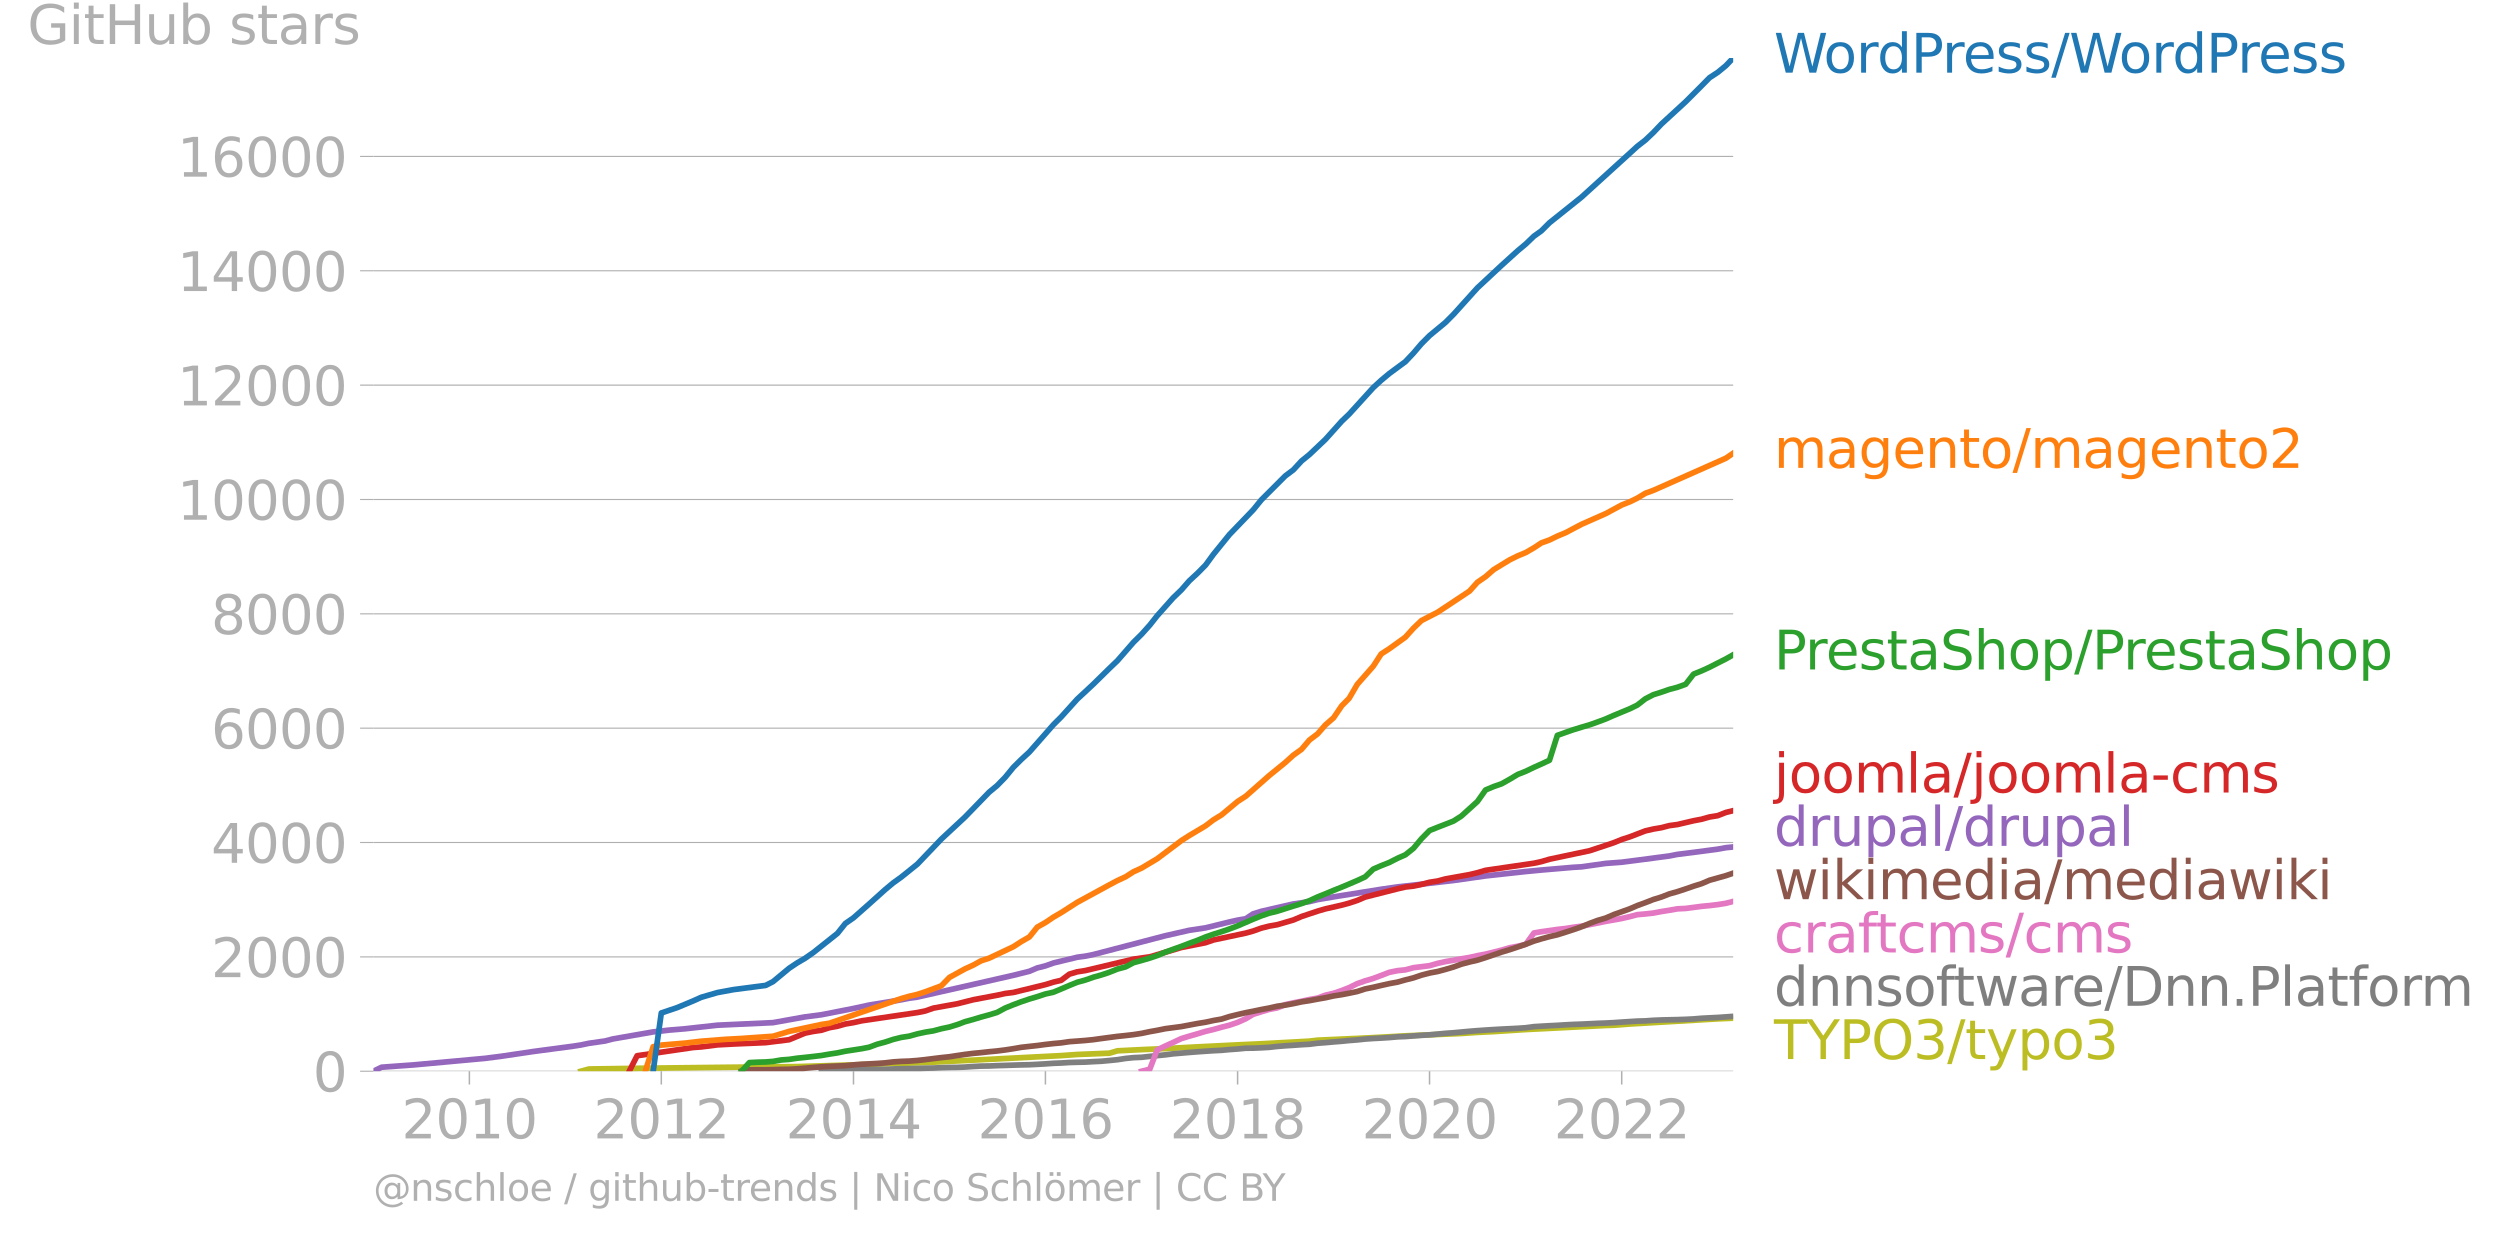 <svg xmlns="http://www.w3.org/2000/svg" xmlns:xlink="http://www.w3.org/1999/xlink" width="875.447" height="433.157" viewBox="0 0 656.585 324.868"><defs><style>*{stroke-linejoin:round;stroke-linecap:butt}</style></defs><g id="figure_1"><path id="patch_1" d="M0 324.868h656.585V0H0v324.868z" style="fill:none"/><g id="axes_1"><path id="patch_2" d="M98.073 281.34h357.12V15.228H98.073V281.34z" style="fill:none"/><g id="matplotlib.axis_1"><g id="xtick_1"><g id="line2d_1"><defs><path id="mb5ac25f72f" d="M0 0v3.5" style="stroke:#b0b0b0;stroke-width:.4"/></defs><use xlink:href="#mb5ac25f72f" x="123.276" y="281.34" style="fill:#b0b0b0;stroke:#b0b0b0;stroke-width:.4"/></g><g id="text_1" style="fill:#b0b0b0" transform="matrix(.14 0 0 -.14 105.46 298.978)"><defs><path id="DejaVuSans-32" d="M1228 531h2203V0H469v531q359 372 979 998 621 627 780 809 303 340 423 576 121 236 121 464 0 372-261 606-261 235-680 235-297 0-627-103-329-103-704-313v638q381 153 712 231 332 78 607 78 725 0 1156-363 431-362 431-968 0-288-108-546-107-257-392-607-78-91-497-524-418-433-1181-1211z" transform="scale(.016)"/><path id="DejaVuSans-30" d="M2034 4250q-487 0-733-480-245-479-245-1442 0-959 245-1439 246-480 733-480 491 0 736 480 246 480 246 1439 0 963-246 1442-245 480-736 480zm0 500q785 0 1199-621 414-620 414-1801 0-1178-414-1799Q2819-91 2034-91q-784 0-1198 620-414 621-414 1799 0 1181 414 1801 414 621 1198 621z" transform="scale(.016)"/><path id="DejaVuSans-31" d="M794 531h1031v3560L703 3866v575l1116 225h631V531h1031V0H794v531z" transform="scale(.016)"/></defs><use xlink:href="#DejaVuSans-32"/><use xlink:href="#DejaVuSans-30" x="63.623"/><use xlink:href="#DejaVuSans-31" x="127.246"/><use xlink:href="#DejaVuSans-30" x="190.869"/></g></g><g id="xtick_2"><use xlink:href="#mb5ac25f72f" id="line2d_2" x="173.681" y="281.34" style="fill:#b0b0b0;stroke:#b0b0b0;stroke-width:.4"/><g id="text_2" style="fill:#b0b0b0" transform="matrix(.14 0 0 -.14 155.866 298.978)"><use xlink:href="#DejaVuSans-32"/><use xlink:href="#DejaVuSans-30" x="63.623"/><use xlink:href="#DejaVuSans-31" x="127.246"/><use xlink:href="#DejaVuSans-32" x="190.869"/></g></g><g id="xtick_3"><use xlink:href="#mb5ac25f72f" id="line2d_3" x="224.156" y="281.34" style="fill:#b0b0b0;stroke:#b0b0b0;stroke-width:.4"/><g id="text_3" style="fill:#b0b0b0" transform="matrix(.14 0 0 -.14 206.341 298.978)"><defs><path id="DejaVuSans-34" d="M2419 4116 825 1625h1594v2491zm-166 550h794V1625h666v-525h-666V0h-628v1100H313v609l1940 2957z" transform="scale(.016)"/></defs><use xlink:href="#DejaVuSans-32"/><use xlink:href="#DejaVuSans-30" x="63.623"/><use xlink:href="#DejaVuSans-31" x="127.246"/><use xlink:href="#DejaVuSans-34" x="190.869"/></g></g><g id="xtick_4"><use xlink:href="#mb5ac25f72f" id="line2d_4" x="274.562" y="281.34" style="fill:#b0b0b0;stroke:#b0b0b0;stroke-width:.4"/><g id="text_4" style="fill:#b0b0b0" transform="matrix(.14 0 0 -.14 256.747 298.978)"><defs><path id="DejaVuSans-36" d="M2113 2584q-425 0-674-291-248-290-248-796 0-503 248-796 249-292 674-292t673 292q248 293 248 796 0 506-248 796-248 291-673 291zm1253 1979v-575q-238 112-480 171-242 60-480 60-625 0-955-422-329-422-376-1275 184 272 462 417 279 145 613 145 703 0 1111-427 408-426 408-1160 0-719-425-1154Q2819-91 2113-91q-810 0-1238 620-428 621-428 1799 0 1106 525 1764t1409 658q238 0 480-47t505-140z" transform="scale(.016)"/></defs><use xlink:href="#DejaVuSans-32"/><use xlink:href="#DejaVuSans-30" x="63.623"/><use xlink:href="#DejaVuSans-31" x="127.246"/><use xlink:href="#DejaVuSans-36" x="190.869"/></g></g><g id="xtick_5"><use xlink:href="#mb5ac25f72f" id="line2d_5" x="325.036" y="281.34" style="fill:#b0b0b0;stroke:#b0b0b0;stroke-width:.4"/><g id="text_5" style="fill:#b0b0b0" transform="matrix(.14 0 0 -.14 307.221 298.978)"><defs><path id="DejaVuSans-38" d="M2034 2216q-450 0-708-241-257-241-257-662 0-422 257-663 258-241 708-241t709 242q260 243 260 662 0 421-258 662-257 241-711 241zm-631 268q-406 100-633 378-226 279-226 679 0 559 398 884 399 325 1092 325 697 0 1094-325t397-884q0-400-227-679-226-278-629-378 456-106 710-416 255-309 255-755 0-679-414-1042Q2806-91 2034-91q-771 0-1186 362-414 363-414 1042 0 446 256 755 257 310 713 416zm-231 997q0-362 226-565 227-203 636-203 407 0 636 203 230 203 230 565 0 363-230 566-229 203-636 203-409 0-636-203-226-203-226-566z" transform="scale(.016)"/></defs><use xlink:href="#DejaVuSans-32"/><use xlink:href="#DejaVuSans-30" x="63.623"/><use xlink:href="#DejaVuSans-31" x="127.246"/><use xlink:href="#DejaVuSans-38" x="190.869"/></g></g><g id="xtick_6"><use xlink:href="#mb5ac25f72f" id="line2d_6" x="375.442" y="281.34" style="fill:#b0b0b0;stroke:#b0b0b0;stroke-width:.4"/><g id="text_6" style="fill:#b0b0b0" transform="matrix(.14 0 0 -.14 357.627 298.978)"><use xlink:href="#DejaVuSans-32"/><use xlink:href="#DejaVuSans-30" x="63.623"/><use xlink:href="#DejaVuSans-32" x="127.246"/><use xlink:href="#DejaVuSans-30" x="190.869"/></g></g><g id="xtick_7"><use xlink:href="#mb5ac25f72f" id="line2d_7" x="425.916" y="281.34" style="fill:#b0b0b0;stroke:#b0b0b0;stroke-width:.4"/><g id="text_7" style="fill:#b0b0b0" transform="matrix(.14 0 0 -.14 408.101 298.978)"><use xlink:href="#DejaVuSans-32"/><use xlink:href="#DejaVuSans-30" x="63.623"/><use xlink:href="#DejaVuSans-32" x="127.246"/><use xlink:href="#DejaVuSans-32" x="190.869"/></g></g></g><g id="matplotlib.axis_2"><g id="ytick_1"><path id="line2d_8" d="M98.073 281.34h357.12" clip-path="url(#p33163dd18a)" style="fill:none;stroke:#b0b0b0;stroke-width:.3;stroke-linecap:square"/><g id="line2d_9"><defs><path id="m04b4c5ffb0" d="M0 0h-3.5" style="stroke:#b0b0b0;stroke-width:.3"/></defs><use xlink:href="#m04b4c5ffb0" x="98.073" y="281.34" style="fill:#b0b0b0;stroke:#b0b0b0;stroke-width:.3"/></g><use xlink:href="#DejaVuSans-30" id="text_8" style="fill:#b0b0b0" transform="matrix(.14 0 0 -.14 82.166 286.66)"/></g><g id="ytick_2"><path id="line2d_10" d="M98.073 251.309h357.12" clip-path="url(#p33163dd18a)" style="fill:none;stroke:#b0b0b0;stroke-width:.3;stroke-linecap:square"/><use xlink:href="#m04b4c5ffb0" id="line2d_11" x="98.073" y="251.309" style="fill:#b0b0b0;stroke:#b0b0b0;stroke-width:.3"/><g id="text_9" style="fill:#b0b0b0" transform="matrix(.14 0 0 -.14 55.443 256.628)"><use xlink:href="#DejaVuSans-32"/><use xlink:href="#DejaVuSans-30" x="63.623"/><use xlink:href="#DejaVuSans-30" x="127.246"/><use xlink:href="#DejaVuSans-30" x="190.869"/></g></g><g id="ytick_3"><path id="line2d_12" d="M98.073 221.277h357.12" clip-path="url(#p33163dd18a)" style="fill:none;stroke:#b0b0b0;stroke-width:.3;stroke-linecap:square"/><use xlink:href="#m04b4c5ffb0" id="line2d_13" x="98.073" y="221.277" style="fill:#b0b0b0;stroke:#b0b0b0;stroke-width:.3"/><g id="text_10" style="fill:#b0b0b0" transform="matrix(.14 0 0 -.14 55.443 226.596)"><use xlink:href="#DejaVuSans-34"/><use xlink:href="#DejaVuSans-30" x="63.623"/><use xlink:href="#DejaVuSans-30" x="127.246"/><use xlink:href="#DejaVuSans-30" x="190.869"/></g></g><g id="ytick_4"><path id="line2d_14" d="M98.073 191.245h357.12" clip-path="url(#p33163dd18a)" style="fill:none;stroke:#b0b0b0;stroke-width:.3;stroke-linecap:square"/><use xlink:href="#m04b4c5ffb0" id="line2d_15" x="98.073" y="191.245" style="fill:#b0b0b0;stroke:#b0b0b0;stroke-width:.3"/><g id="text_11" style="fill:#b0b0b0" transform="matrix(.14 0 0 -.14 55.443 196.564)"><use xlink:href="#DejaVuSans-36"/><use xlink:href="#DejaVuSans-30" x="63.623"/><use xlink:href="#DejaVuSans-30" x="127.246"/><use xlink:href="#DejaVuSans-30" x="190.869"/></g></g><g id="ytick_5"><path id="line2d_16" d="M98.073 161.213h357.12" clip-path="url(#p33163dd18a)" style="fill:none;stroke:#b0b0b0;stroke-width:.3;stroke-linecap:square"/><use xlink:href="#m04b4c5ffb0" id="line2d_17" x="98.073" y="161.213" style="fill:#b0b0b0;stroke:#b0b0b0;stroke-width:.3"/><g id="text_12" style="fill:#b0b0b0" transform="matrix(.14 0 0 -.14 55.443 166.532)"><use xlink:href="#DejaVuSans-38"/><use xlink:href="#DejaVuSans-30" x="63.623"/><use xlink:href="#DejaVuSans-30" x="127.246"/><use xlink:href="#DejaVuSans-30" x="190.869"/></g></g><g id="ytick_6"><path id="line2d_18" d="M98.073 131.181h357.12" clip-path="url(#p33163dd18a)" style="fill:none;stroke:#b0b0b0;stroke-width:.3;stroke-linecap:square"/><use xlink:href="#m04b4c5ffb0" id="line2d_19" x="98.073" y="131.181" style="fill:#b0b0b0;stroke:#b0b0b0;stroke-width:.3"/><g id="text_13" style="fill:#b0b0b0" transform="matrix(.14 0 0 -.14 46.536 136.5)"><use xlink:href="#DejaVuSans-31"/><use xlink:href="#DejaVuSans-30" x="63.623"/><use xlink:href="#DejaVuSans-30" x="127.246"/><use xlink:href="#DejaVuSans-30" x="190.869"/><use xlink:href="#DejaVuSans-30" x="254.492"/></g></g><g id="ytick_7"><path id="line2d_20" d="M98.073 101.15h357.12" clip-path="url(#p33163dd18a)" style="fill:none;stroke:#b0b0b0;stroke-width:.3;stroke-linecap:square"/><use xlink:href="#m04b4c5ffb0" id="line2d_21" x="98.073" y="101.15" style="fill:#b0b0b0;stroke:#b0b0b0;stroke-width:.3"/><g id="text_14" style="fill:#b0b0b0" transform="matrix(.14 0 0 -.14 46.536 106.468)"><use xlink:href="#DejaVuSans-31"/><use xlink:href="#DejaVuSans-32" x="63.623"/><use xlink:href="#DejaVuSans-30" x="127.246"/><use xlink:href="#DejaVuSans-30" x="190.869"/><use xlink:href="#DejaVuSans-30" x="254.492"/></g></g><g id="ytick_8"><path id="line2d_22" d="M98.073 71.118h357.12" clip-path="url(#p33163dd18a)" style="fill:none;stroke:#b0b0b0;stroke-width:.3;stroke-linecap:square"/><use xlink:href="#m04b4c5ffb0" id="line2d_23" x="98.073" y="71.118" style="fill:#b0b0b0;stroke:#b0b0b0;stroke-width:.3"/><g id="text_15" style="fill:#b0b0b0" transform="matrix(.14 0 0 -.14 46.536 76.437)"><use xlink:href="#DejaVuSans-31"/><use xlink:href="#DejaVuSans-34" x="63.623"/><use xlink:href="#DejaVuSans-30" x="127.246"/><use xlink:href="#DejaVuSans-30" x="190.869"/><use xlink:href="#DejaVuSans-30" x="254.492"/></g></g><g id="ytick_9"><path id="line2d_24" d="M98.073 41.086h357.12" clip-path="url(#p33163dd18a)" style="fill:none;stroke:#b0b0b0;stroke-width:.3;stroke-linecap:square"/><use xlink:href="#m04b4c5ffb0" id="line2d_25" x="98.073" y="41.086" style="fill:#b0b0b0;stroke:#b0b0b0;stroke-width:.3"/><g id="text_16" style="fill:#b0b0b0" transform="matrix(.14 0 0 -.14 46.536 46.405)"><use xlink:href="#DejaVuSans-31"/><use xlink:href="#DejaVuSans-36" x="63.623"/><use xlink:href="#DejaVuSans-30" x="127.246"/><use xlink:href="#DejaVuSans-30" x="190.869"/><use xlink:href="#DejaVuSans-30" x="254.492"/></g></g><g id="text_17" style="fill:#b0b0b0" transform="matrix(.14 0 0 -.14 7.2 11.563)"><defs><path id="DejaVuSans-47" d="M3809 666v1253H2778v519h1656V434q-365-259-806-392-440-133-940-133-1094 0-1712 639-617 640-617 1780 0 1144 617 1783 618 639 1712 639 456 0 867-113 411-112 758-331v-672q-350 297-744 447t-828 150q-857 0-1287-478-429-478-429-1425 0-944 429-1422 430-478 1287-478 334 0 596 58 263 58 472 180z" transform="scale(.016)"/><path id="DejaVuSans-69" d="M603 3500h575V0H603v3500zm0 1363h575v-729H603v729z" transform="scale(.016)"/><path id="DejaVuSans-74" d="M1172 4494v-994h1184v-447H1172V1153q0-428 117-550t477-122h590V0h-590q-666 0-919 248-253 249-253 905v1900H172v447h422v994h578z" transform="scale(.016)"/><path id="DejaVuSans-48" d="M628 4666h631V2753h2294v1913h631V0h-631v2222H1259V0H628v4666z" transform="scale(.016)"/><path id="DejaVuSans-75" d="M544 1381v2119h575V1403q0-497 193-746 194-248 582-248 465 0 735 297 271 297 271 810v1984h575V0h-575v538q-209-319-486-474-276-155-642-155-603 0-916 375-312 375-312 1097zm1447 2203z" transform="scale(.016)"/><path id="DejaVuSans-62" d="M3116 1747q0 634-261 995t-717 361q-457 0-718-361t-261-995q0-634 261-995t718-361q456 0 717 361t261 995zM1159 2969q182 312 458 463 277 152 661 152 638 0 1036-506 399-506 399-1331T3314 415Q2916-91 2278-91q-384 0-661 152-276 152-458 464V0H581v4863h578V2969z" transform="scale(.016)"/><path id="DejaVuSans-73" d="M2834 3397v-544q-243 125-506 187-262 63-544 63-428 0-642-131t-214-394q0-200 153-314t616-217l197-44q612-131 870-370t258-667q0-488-386-773Q2250-91 1575-91q-281 0-586 55T347 128v594q319-166 628-249 309-82 613-82 406 0 624 139 219 139 219 392 0 234-158 359-157 125-692 241l-200 47q-534 112-772 345-237 233-237 639 0 494 350 762 350 269 994 269 318 0 599-47 282-46 519-140z" transform="scale(.016)"/><path id="DejaVuSans-61" d="M2194 1759q-697 0-966-159t-269-544q0-306 202-486 202-179 548-179 479 0 768 339t289 901v128h-572zm1147 238V0h-575v531q-197-318-491-470T1556-91q-537 0-855 302-317 302-317 808 0 590 395 890 396 300 1180 300h807v57q0 397-261 614t-733 217q-300 0-585-72-284-72-546-216v532q315 122 612 182 297 61 578 61 760 0 1135-394 375-393 375-1193z" transform="scale(.016)"/><path id="DejaVuSans-72" d="M2631 2963q-97 56-211 82-114 27-251 27-488 0-749-317t-261-911V0H581v3500h578v-544q182 319 472 473 291 155 707 155 59 0 131-8 72-7 159-23l3-590z" transform="scale(.016)"/></defs><use xlink:href="#DejaVuSans-47"/><use xlink:href="#DejaVuSans-69" x="77.49"/><use xlink:href="#DejaVuSans-74" x="105.273"/><use xlink:href="#DejaVuSans-48" x="144.482"/><use xlink:href="#DejaVuSans-75" x="219.678"/><use xlink:href="#DejaVuSans-62" x="283.057"/><use xlink:href="#DejaVuSans-20" x="346.533"/><use xlink:href="#DejaVuSans-73" x="378.32"/><use xlink:href="#DejaVuSans-74" x="430.42"/><use xlink:href="#DejaVuSans-61" x="469.629"/><use xlink:href="#DejaVuSans-72" x="530.908"/><use xlink:href="#DejaVuSans-73" x="572.021"/></g></g><path id="line2d_26" d="m152.553 281.34 2.14-.585 14.777-.21 29.483-.33 10.427-.09 33.626-1.052 35.699-1.832 4.212-.3 8.493-.346 2.071-.615 6.352-.316 6.215-.27 8.424-.45 10.564-.526 6.215-.285 12.636-.69 2.14-.256 10.426-.466 4.212-.21 4.212-.225 4.212-.24 14.708-.616 4.212-.285 4.28-.21 8.425-.541 12.498-.63 8.492-.436 2.072-.06 4.281-.33 23.062-1.352 4.074-.18h0" clip-path="url(#p33163dd18a)" style="fill:none;stroke:#bcbd22;stroke-width:1.5;stroke-linecap:square"/><path id="line2d_27" d="m215.732 281.34 2.072-.12 2.14-.06 2.072-.12 2.14-.06 2.14-.06 1.934-.015 2.14-.06h2.072l2.14-.105 2.072-.06 2.14-.03 2.14-.045 2.072-.06 2.14-.045 2.072-.09 2.14-.06 2.141-.03 1.934-.076 2.14-.15 2.072-.105 2.14-.03 2.072-.09 2.14-.06 2.14-.075 2.072-.06 2.14-.045 2.072-.105 2.14-.12 2.141-.15 2.003-.076 2.14-.135 2.072-.06 2.14-.045 2.072-.12 2.14-.105 2.14-.196 2.072-.21 2.14-.33 2.072-.21 2.14-.09 2.141-.24 1.933-.196 2.14-.21 2.072-.27 2.14-.18 2.072-.18 2.14-.166 2.141-.15 2.072-.135 2.14-.105 2.072-.196 2.14-.15 2.14-.21 1.934-.015 2.14-.09 2.072-.12 2.14-.24 2.072-.166 2.14-.135 2.141-.15 2.072-.12 2.14-.27 2.072-.15 2.14-.196 2.14-.165 1.934-.195 2.14-.165 2.072-.225 2.14-.15 2.072-.106 2.14-.135 2.14-.195 2.072-.075 2.14-.165 2.072-.15 2.14-.136 2.141-.195 2.003-.195 2.14-.15 2.072-.195 2.14-.196 2.072-.165 2.14-.15 2.14-.135 2.072-.12 2.14-.105 2.072-.105 2.14-.15 2.141-.286 1.934-.12 2.14-.12 2.072-.105 2.14-.135 2.072-.106 2.14-.075 2.14-.105 2.072-.105 2.14-.075 2.072-.105 2.14-.15 2.141-.135 1.933-.12 2.14-.06 2.072-.15 2.14-.09 2.072-.046 2.14-.045 2.141-.075 2.072-.105 2.14-.18 2.072-.105 2.14-.105 2.14-.15 1.934-.136" clip-path="url(#p33163dd18a)" style="fill:none;stroke:#7f7f7f;stroke-width:1.5;stroke-linecap:square"/><path id="line2d_28" d="m299.833 281.34 2.141-.54 1.933-5.06 2.14-1.022 2.072-.946 2.14-1.006 2.072-.63 2.14-.616 2.141-.646 2.072-.495 2.14-.6 2.072-.526 2.14-.736 2.14-.961 1.934-1.156 2.14-.676 2.072-.616 2.14-.405 2.072-.856 2.14-.466 2.141-.42 2.072-.45 2.14-.376 2.072-.766 2.14-.495 2.14-.721 1.934-.766 2.14-1.05 2.072-.737 2.14-.63 2.072-.781 2.14-.826 2.14-.436 2.072-.21 2.14-.57 2.072-.256 2.14-.27 2.141-.616 2.003-.45 2.14-.36 2.072-.376 2.14-.36 2.072-.466 2.14-.405 2.14-.526 2.072-.525 2.14-.63 2.072-.391 2.14-.51 2.141-2.974 1.934-.33 2.14-.3L409 244.1l2.14-.24 2.072-.33 2.14-.286 2.14-.405 2.072-.406 2.14-.45 2.072-.36 2.14-.391 2.141-.496 1.933-.51 2.14-.195 2.072-.226 2.14-.405 2.072-.33 2.14-.376 2.141-.105 2.072-.27 2.14-.285 2.072-.196 2.14-.255 2.14-.345 1.934-.496" clip-path="url(#p33163dd18a)" style="fill:none;stroke:#e377c2;stroke-width:1.5;stroke-linecap:square"/><g id="text_18" style="fill:#1f77b4" transform="matrix(.14 0 0 -.14 465.907 19.092)"><defs><path id="DejaVuSans-57" d="M213 4666h637l981-3944 978 3944h710l981-3944 978 3944h641L4947 0h-794l-984 4050L2175 0h-794L213 4666z" transform="scale(.016)"/><path id="DejaVuSans-6f" d="M1959 3097q-462 0-731-361t-269-989q0-628 267-989 268-361 733-361 460 0 728 362 269 363 269 988 0 622-269 986-268 364-728 364zm0 487q750 0 1178-488 429-487 429-1349 0-859-429-1349Q2709-91 1959-91q-753 0-1180 489-426 490-426 1349 0 862 426 1349 427 488 1180 488z" transform="scale(.016)"/><path id="DejaVuSans-64" d="M2906 2969v1894h575V0h-575v525q-181-312-458-464-276-152-664-152-634 0-1033 506-398 507-398 1332t398 1331q399 506 1033 506 388 0 664-152 277-151 458-463zM947 1747q0-634 261-995t717-361q456 0 718 361 263 361 263 995t-263 995q-262 361-718 361t-717-361q-261-361-261-995z" transform="scale(.016)"/><path id="DejaVuSans-50" d="M1259 4147V2394h794q441 0 681 228 241 228 241 650 0 419-241 647-240 228-681 228h-794zm-631 519h1425q785 0 1186-355 402-355 402-1039 0-691-402-1044-401-353-1186-353h-794V0H628v4666z" transform="scale(.016)"/><path id="DejaVuSans-65" d="M3597 1894v-281H953q38-594 358-905t892-311q331 0 642 81t618 244V178Q3153 47 2828-22t-659-69q-838 0-1327 487-489 488-489 1320 0 859 464 1363 464 505 1252 505 706 0 1117-455 411-454 411-1235zm-575 169q-6 471-264 752-258 282-683 282-481 0-770-272t-333-766l2050 4z" transform="scale(.016)"/><path id="DejaVuSans-2f" d="M1625 4666h531L531-594H0l1625 5260z" transform="scale(.016)"/></defs><use xlink:href="#DejaVuSans-57"/><use xlink:href="#DejaVuSans-6f" x="93.002"/><use xlink:href="#DejaVuSans-72" x="154.184"/><use xlink:href="#DejaVuSans-64" x="193.547"/><use xlink:href="#DejaVuSans-50" x="257.023"/><use xlink:href="#DejaVuSans-72" x="315.576"/><use xlink:href="#DejaVuSans-65" x="354.439"/><use xlink:href="#DejaVuSans-73" x="415.963"/><use xlink:href="#DejaVuSans-73" x="468.063"/><use xlink:href="#DejaVuSans-2f" x="520.162"/><use xlink:href="#DejaVuSans-57" x="553.854"/><use xlink:href="#DejaVuSans-6f" x="646.855"/><use xlink:href="#DejaVuSans-72" x="708.037"/><use xlink:href="#DejaVuSans-64" x="747.4"/><use xlink:href="#DejaVuSans-50" x="810.877"/><use xlink:href="#DejaVuSans-72" x="869.43"/><use xlink:href="#DejaVuSans-65" x="908.293"/><use xlink:href="#DejaVuSans-73" x="969.816"/><use xlink:href="#DejaVuSans-73" x="1021.916"/></g><g id="text_19" style="fill:#ff7f0e" transform="matrix(.14 0 0 -.14 465.907 122.882)"><defs><path id="DejaVuSans-6d" d="M3328 2828q216 388 516 572t706 184q547 0 844-383 297-382 297-1088V0h-578v2094q0 503-179 746-178 244-543 244-447 0-707-297-259-296-259-809V0h-578v2094q0 506-178 748t-550 242q-441 0-701-298-259-298-259-808V0H581v3500h578v-544q197 322 472 475t653 153q382 0 649-194 267-193 395-562z" transform="scale(.016)"/><path id="DejaVuSans-67" d="M2906 1791q0 625-258 968-257 344-723 344-462 0-720-344-258-343-258-968 0-622 258-966t720-344q466 0 723 344 258 344 258 966zm575-1357q0-893-397-1329-396-436-1215-436-303 0-572 45t-522 139v559q253-137 500-202 247-66 503-66 566 0 847 295t281 892v285q-178-310-456-463T1784 0Q1141 0 747 490 353 981 353 1791q0 812 394 1302 394 491 1037 491 388 0 666-153t456-462v531h575V434z" transform="scale(.016)"/><path id="DejaVuSans-6e" d="M3513 2113V0h-575v2094q0 497-194 743-194 247-581 247-466 0-735-297-269-296-269-809V0H581v3500h578v-544q207 316 486 472 280 156 646 156 603 0 912-373 310-373 310-1098z" transform="scale(.016)"/></defs><use xlink:href="#DejaVuSans-6d"/><use xlink:href="#DejaVuSans-61" x="97.412"/><use xlink:href="#DejaVuSans-67" x="158.691"/><use xlink:href="#DejaVuSans-65" x="222.168"/><use xlink:href="#DejaVuSans-6e" x="283.691"/><use xlink:href="#DejaVuSans-74" x="347.07"/><use xlink:href="#DejaVuSans-6f" x="386.279"/><use xlink:href="#DejaVuSans-2f" x="447.461"/><use xlink:href="#DejaVuSans-6d" x="481.152"/><use xlink:href="#DejaVuSans-61" x="578.564"/><use xlink:href="#DejaVuSans-67" x="639.844"/><use xlink:href="#DejaVuSans-65" x="703.32"/><use xlink:href="#DejaVuSans-6e" x="764.844"/><use xlink:href="#DejaVuSans-74" x="828.223"/><use xlink:href="#DejaVuSans-6f" x="867.432"/><use xlink:href="#DejaVuSans-32" x="928.613"/></g><g id="text_20" style="fill:#2ca02c" transform="matrix(.14 0 0 -.14 465.907 175.828)"><defs><path id="DejaVuSans-53" d="M3425 4513v-616q-359 172-678 256-319 85-616 85-515 0-795-200t-280-569q0-310 186-468 186-157 705-254l381-78q706-135 1042-474t336-907q0-679-455-1029Q2797-91 1919-91q-331 0-705 75-373 75-773 222v650q384-215 753-325 369-109 725-109 540 0 834 212 294 213 294 607 0 343-211 537t-692 291l-385 75q-706 140-1022 440-315 300-315 835 0 619 436 975t1201 356q329 0 669-60 341-59 697-177z" transform="scale(.016)"/><path id="DejaVuSans-68" d="M3513 2113V0h-575v2094q0 497-194 743-194 247-581 247-466 0-735-297-269-296-269-809V0H581v4863h578V2956q207 316 486 472 280 156 646 156 603 0 912-373 310-373 310-1098z" transform="scale(.016)"/><path id="DejaVuSans-70" d="M1159 525v-1856H581v4831h578v-531q182 312 458 463 277 152 661 152 638 0 1036-506 399-506 399-1331T3314 415Q2916-91 2278-91q-384 0-661 152-276 152-458 464zm1957 1222q0 634-261 995t-717 361q-457 0-718-361t-261-995q0-634 261-995t718-361q456 0 717 361t261 995z" transform="scale(.016)"/></defs><use xlink:href="#DejaVuSans-50"/><use xlink:href="#DejaVuSans-72" x="58.553"/><use xlink:href="#DejaVuSans-65" x="97.416"/><use xlink:href="#DejaVuSans-73" x="158.939"/><use xlink:href="#DejaVuSans-74" x="211.039"/><use xlink:href="#DejaVuSans-61" x="250.248"/><use xlink:href="#DejaVuSans-53" x="311.527"/><use xlink:href="#DejaVuSans-68" x="375.004"/><use xlink:href="#DejaVuSans-6f" x="438.383"/><use xlink:href="#DejaVuSans-70" x="499.564"/><use xlink:href="#DejaVuSans-2f" x="563.041"/><use xlink:href="#DejaVuSans-50" x="596.732"/><use xlink:href="#DejaVuSans-72" x="655.285"/><use xlink:href="#DejaVuSans-65" x="694.148"/><use xlink:href="#DejaVuSans-73" x="755.672"/><use xlink:href="#DejaVuSans-74" x="807.771"/><use xlink:href="#DejaVuSans-61" x="846.98"/><use xlink:href="#DejaVuSans-53" x="908.26"/><use xlink:href="#DejaVuSans-68" x="971.736"/><use xlink:href="#DejaVuSans-6f" x="1035.115"/><use xlink:href="#DejaVuSans-70" x="1096.297"/></g><g id="text_21" style="fill:#d62728" transform="matrix(.14 0 0 -.14 465.907 208.152)"><defs><path id="DejaVuSans-6a" d="M603 3500h575V-63q0-668-255-968-254-300-820-300h-219v487H38q328 0 446 152Q603-541 603-63v3563zm0 1363h575v-729H603v729z" transform="scale(.016)"/><path id="DejaVuSans-6c" d="M603 4863h575V0H603v4863z" transform="scale(.016)"/><path id="DejaVuSans-2d" d="M313 2009h1684v-512H313v512z" transform="scale(.016)"/><path id="DejaVuSans-63" d="M3122 3366v-538q-244 135-489 202t-495 67q-560 0-870-355-309-354-309-995t309-996q310-354 870-354 250 0 495 67t489 202V134Q2881 22 2623-34q-257-57-548-57-791 0-1257 497-465 497-465 1341 0 856 470 1346 471 491 1290 491 265 0 518-55 253-54 491-163z" transform="scale(.016)"/></defs><use xlink:href="#DejaVuSans-6a"/><use xlink:href="#DejaVuSans-6f" x="27.783"/><use xlink:href="#DejaVuSans-6f" x="88.965"/><use xlink:href="#DejaVuSans-6d" x="150.146"/><use xlink:href="#DejaVuSans-6c" x="247.559"/><use xlink:href="#DejaVuSans-61" x="275.342"/><use xlink:href="#DejaVuSans-2f" x="336.621"/><use xlink:href="#DejaVuSans-6a" x="370.313"/><use xlink:href="#DejaVuSans-6f" x="398.096"/><use xlink:href="#DejaVuSans-6f" x="459.277"/><use xlink:href="#DejaVuSans-6d" x="520.459"/><use xlink:href="#DejaVuSans-6c" x="617.871"/><use xlink:href="#DejaVuSans-61" x="645.654"/><use xlink:href="#DejaVuSans-2d" x="706.934"/><use xlink:href="#DejaVuSans-63" x="743.018"/><use xlink:href="#DejaVuSans-6d" x="797.998"/><use xlink:href="#DejaVuSans-73" x="895.41"/></g><g id="text_22" style="fill:#9467bd" transform="matrix(.14 0 0 -.14 465.907 222.152)"><use xlink:href="#DejaVuSans-64"/><use xlink:href="#DejaVuSans-72" x="63.477"/><use xlink:href="#DejaVuSans-75" x="104.59"/><use xlink:href="#DejaVuSans-70" x="167.969"/><use xlink:href="#DejaVuSans-61" x="231.445"/><use xlink:href="#DejaVuSans-6c" x="292.725"/><use xlink:href="#DejaVuSans-2f" x="320.508"/><use xlink:href="#DejaVuSans-64" x="354.199"/><use xlink:href="#DejaVuSans-72" x="417.676"/><use xlink:href="#DejaVuSans-75" x="458.789"/><use xlink:href="#DejaVuSans-70" x="522.168"/><use xlink:href="#DejaVuSans-61" x="585.645"/><use xlink:href="#DejaVuSans-6c" x="646.924"/></g><g id="text_23" style="fill:#8c564b" transform="matrix(.14 0 0 -.14 465.907 236.152)"><defs><path id="DejaVuSans-77" d="M269 3500h575l719-2731 715 2731h678l719-2731 716 2731h575L4050 0h-678l-753 2869L1863 0h-679L269 3500z" transform="scale(.016)"/><path id="DejaVuSans-6b" d="M581 4863h578V1991l1716 1509h734L1753 1863 3688 0h-750L1159 1709V0H581v4863z" transform="scale(.016)"/></defs><use xlink:href="#DejaVuSans-77"/><use xlink:href="#DejaVuSans-69" x="81.787"/><use xlink:href="#DejaVuSans-6b" x="109.57"/><use xlink:href="#DejaVuSans-69" x="167.48"/><use xlink:href="#DejaVuSans-6d" x="195.264"/><use xlink:href="#DejaVuSans-65" x="292.676"/><use xlink:href="#DejaVuSans-64" x="354.199"/><use xlink:href="#DejaVuSans-69" x="417.676"/><use xlink:href="#DejaVuSans-61" x="445.459"/><use xlink:href="#DejaVuSans-2f" x="506.738"/><use xlink:href="#DejaVuSans-6d" x="540.43"/><use xlink:href="#DejaVuSans-65" x="637.842"/><use xlink:href="#DejaVuSans-64" x="699.365"/><use xlink:href="#DejaVuSans-69" x="762.842"/><use xlink:href="#DejaVuSans-61" x="790.625"/><use xlink:href="#DejaVuSans-77" x="851.904"/><use xlink:href="#DejaVuSans-69" x="933.691"/><use xlink:href="#DejaVuSans-6b" x="961.475"/><use xlink:href="#DejaVuSans-69" x="1019.385"/></g><g id="text_24" style="fill:#e377c2" transform="matrix(.14 0 0 -.14 465.907 250.152)"><defs><path id="DejaVuSans-66" d="M2375 4863v-479h-550q-309 0-430-125-120-125-120-450v-309h947v-447h-947V0H697v3053H147v447h550v244q0 584 272 851 272 268 862 268h544z" transform="scale(.016)"/></defs><use xlink:href="#DejaVuSans-63"/><use xlink:href="#DejaVuSans-72" x="54.98"/><use xlink:href="#DejaVuSans-61" x="96.094"/><use xlink:href="#DejaVuSans-66" x="157.373"/><use xlink:href="#DejaVuSans-74" x="190.828"/><use xlink:href="#DejaVuSans-63" x="230.037"/><use xlink:href="#DejaVuSans-6d" x="285.018"/><use xlink:href="#DejaVuSans-73" x="382.43"/><use xlink:href="#DejaVuSans-2f" x="434.529"/><use xlink:href="#DejaVuSans-63" x="468.221"/><use xlink:href="#DejaVuSans-6d" x="523.201"/><use xlink:href="#DejaVuSans-73" x="620.613"/></g><g id="text_25" style="fill:#7f7f7f" transform="matrix(.14 0 0 -.14 465.907 264.152)"><defs><path id="DejaVuSans-44" d="M1259 4147V519h763q966 0 1414 437 448 438 448 1382 0 937-448 1373t-1414 436h-763zm-631 519h1297q1356 0 1990-564 635-564 635-1764 0-1207-638-1773Q3275 0 1925 0H628v4666z" transform="scale(.016)"/><path id="DejaVuSans-2e" d="M684 794h660V0H684v794z" transform="scale(.016)"/></defs><use xlink:href="#DejaVuSans-64"/><use xlink:href="#DejaVuSans-6e" x="63.477"/><use xlink:href="#DejaVuSans-6e" x="126.855"/><use xlink:href="#DejaVuSans-73" x="190.234"/><use xlink:href="#DejaVuSans-6f" x="242.334"/><use xlink:href="#DejaVuSans-66" x="303.516"/><use xlink:href="#DejaVuSans-74" x="336.971"/><use xlink:href="#DejaVuSans-77" x="376.18"/><use xlink:href="#DejaVuSans-61" x="457.967"/><use xlink:href="#DejaVuSans-72" x="519.246"/><use xlink:href="#DejaVuSans-65" x="558.109"/><use xlink:href="#DejaVuSans-2f" x="619.633"/><use xlink:href="#DejaVuSans-44" x="653.324"/><use xlink:href="#DejaVuSans-6e" x="730.326"/><use xlink:href="#DejaVuSans-6e" x="793.705"/><use xlink:href="#DejaVuSans-2e" x="857.084"/><use xlink:href="#DejaVuSans-50" x="888.871"/><use xlink:href="#DejaVuSans-6c" x="949.174"/><use xlink:href="#DejaVuSans-61" x="976.957"/><use xlink:href="#DejaVuSans-74" x="1038.236"/><use xlink:href="#DejaVuSans-66" x="1077.445"/><use xlink:href="#DejaVuSans-6f" x="1112.65"/><use xlink:href="#DejaVuSans-72" x="1173.832"/><use xlink:href="#DejaVuSans-6d" x="1213.195"/></g><g id="text_26" style="fill:#bcbd22" transform="matrix(.14 0 0 -.14 465.907 278.152)"><defs><path id="DejaVuSans-54" d="M-19 4666h3947v-532H2272V0h-634v4134H-19v532z" transform="scale(.016)"/><path id="DejaVuSans-59" d="M-13 4666h679l1293-1919 1285 1919h678L2272 2222V0h-634v2222L-13 4666z" transform="scale(.016)"/><path id="DejaVuSans-4f" d="M2522 4238q-688 0-1093-513-404-512-404-1397 0-881 404-1394 405-512 1093-512 687 0 1089 512 402 513 402 1394 0 885-402 1397-402 513-1089 513zm0 512q981 0 1568-658 588-658 588-1764 0-1103-588-1761Q3503-91 2522-91q-984 0-1574 656-589 657-589 1763t589 1764q590 658 1574 658z" transform="scale(.016)"/><path id="DejaVuSans-33" d="M2597 2516q453-97 707-404 255-306 255-756 0-690-475-1069Q2609-91 1734-91q-293 0-604 58T488 141v609q262-153 574-231 313-78 654-78 593 0 904 234t311 681q0 413-289 645-289 233-804 233h-544v519h569q465 0 712 186t247 536q0 359-255 551-254 193-729 193-260 0-557-57-297-56-653-174v562q360 100 674 150t592 50q719 0 1137-327 419-326 419-882 0-388-222-655t-631-370z" transform="scale(.016)"/><path id="DejaVuSans-79" d="M2059-325q-243-625-475-815-231-191-618-191H506v481h338q237 0 368 113 132 112 291 531l103 262L191 3500h609L1894 763l1094 2737h609L2059-325z" transform="scale(.016)"/></defs><use xlink:href="#DejaVuSans-54"/><use xlink:href="#DejaVuSans-59" x="61.084"/><use xlink:href="#DejaVuSans-50" x="122.168"/><use xlink:href="#DejaVuSans-4f" x="182.471"/><use xlink:href="#DejaVuSans-33" x="261.182"/><use xlink:href="#DejaVuSans-2f" x="324.805"/><use xlink:href="#DejaVuSans-74" x="358.496"/><use xlink:href="#DejaVuSans-79" x="397.705"/><use xlink:href="#DejaVuSans-70" x="456.885"/><use xlink:href="#DejaVuSans-6f" x="520.361"/><use xlink:href="#DejaVuSans-33" x="581.543"/></g><g id="text_27" style="fill:#b0b0b0" transform="matrix(.097 0 0 -.097 98.073 315.377)"><defs><path id="DejaVuSans-40" d="M2381 1678q0-447 222-702 222-254 610-254 384 0 604 256 221 256 221 700 0 438-225 695-225 258-607 258-378 0-602-256-223-256-223-697zm1703-934q-187-241-429-355t-564-114q-538 0-874 389t-336 1014q0 625 337 1015 338 391 873 391 322 0 565-117 244-117 428-354v409h447V722q457 69 714 417 258 349 258 902 0 334-99 628-98 294-298 544-325 409-792 626t-1017 217q-384 0-738-102-353-101-653-301-490-319-767-836-276-517-276-1120 0-497 179-932 180-434 521-765 328-325 759-495 431-171 922-171 403 0 792 136t714 389l281-347q-390-303-851-464t-936-161q-578 0-1091 205-512 205-912 595Q841 78 631 592q-209 514-209 1105 0 569 212 1084 213 516 607 907 403 396 931 607t1119 211q662 0 1229-272 568-271 952-771 234-307 357-666 124-359 124-744 0-822-497-1297T4084 263v481z" transform="scale(.016)"/><path id="DejaVuSans-7c" d="M1344 4891v-6400H813v6400h531z" transform="scale(.016)"/><path id="DejaVuSans-4e" d="M628 4666h850L3547 763v3903h612V0h-850L1241 3903V0H628v4666z" transform="scale(.016)"/><path id="DejaVuSans-f6" d="M1959 3097q-462 0-731-361t-269-989q0-628 267-989 268-361 733-361 460 0 728 362 269 363 269 988 0 622-269 986-268 364-728 364zm0 487q750 0 1178-488 429-487 429-1349 0-859-429-1349Q2709-91 1959-91q-753 0-1180 489-426 490-426 1349 0 862 426 1349 427 488 1180 488zm295 1266h634v-631h-634v631zm-1222 0h634v-631h-634v631z" transform="scale(.016)"/><path id="DejaVuSans-43" d="M4122 4306v-665q-319 297-680 443-361 147-767 147-800 0-1225-489t-425-1414q0-922 425-1411t1225-489q406 0 767 147t680 444V359q-331-225-702-338-370-112-782-112-1060 0-1670 648-609 649-609 1771 0 1125 609 1773 610 649 1670 649 418 0 788-111 371-111 696-333z" transform="scale(.016)"/><path id="DejaVuSans-42" d="M1259 2228V519h1013q509 0 754 211 246 211 246 645 0 438-246 645-245 208-754 208H1259zm0 1919V2741h935q462 0 688 173 227 174 227 530 0 353-227 528-226 175-688 175h-935zm-631 519h1613q722 0 1112-300 391-300 391-853 0-429-200-682t-588-315q466-100 724-418 258-317 258-792 0-625-425-966Q3088 0 2303 0H628v4666z" transform="scale(.016)"/></defs><use xlink:href="#DejaVuSans-40"/><use xlink:href="#DejaVuSans-6e" x="100"/><use xlink:href="#DejaVuSans-73" x="163.379"/><use xlink:href="#DejaVuSans-63" x="215.479"/><use xlink:href="#DejaVuSans-68" x="270.459"/><use xlink:href="#DejaVuSans-6c" x="333.838"/><use xlink:href="#DejaVuSans-6f" x="361.621"/><use xlink:href="#DejaVuSans-65" x="422.803"/><use xlink:href="#DejaVuSans-20" x="484.326"/><use xlink:href="#DejaVuSans-2f" x="516.113"/><use xlink:href="#DejaVuSans-20" x="549.805"/><use xlink:href="#DejaVuSans-67" x="581.592"/><use xlink:href="#DejaVuSans-69" x="645.068"/><use xlink:href="#DejaVuSans-74" x="672.852"/><use xlink:href="#DejaVuSans-68" x="712.061"/><use xlink:href="#DejaVuSans-75" x="775.439"/><use xlink:href="#DejaVuSans-62" x="838.818"/><use xlink:href="#DejaVuSans-2d" x="902.295"/><use xlink:href="#DejaVuSans-74" x="938.379"/><use xlink:href="#DejaVuSans-72" x="977.588"/><use xlink:href="#DejaVuSans-65" x="1016.451"/><use xlink:href="#DejaVuSans-6e" x="1077.975"/><use xlink:href="#DejaVuSans-64" x="1141.354"/><use xlink:href="#DejaVuSans-73" x="1204.83"/><use xlink:href="#DejaVuSans-20" x="1256.93"/><use xlink:href="#DejaVuSans-7c" x="1288.717"/><use xlink:href="#DejaVuSans-20" x="1322.408"/><use xlink:href="#DejaVuSans-4e" x="1354.195"/><use xlink:href="#DejaVuSans-69" x="1429"/><use xlink:href="#DejaVuSans-63" x="1456.783"/><use xlink:href="#DejaVuSans-6f" x="1511.764"/><use xlink:href="#DejaVuSans-20" x="1572.945"/><use xlink:href="#DejaVuSans-53" x="1604.732"/><use xlink:href="#DejaVuSans-63" x="1668.209"/><use xlink:href="#DejaVuSans-68" x="1723.189"/><use xlink:href="#DejaVuSans-6c" x="1786.568"/><use xlink:href="#DejaVuSans-f6" x="1814.352"/><use xlink:href="#DejaVuSans-6d" x="1875.533"/><use xlink:href="#DejaVuSans-65" x="1972.945"/><use xlink:href="#DejaVuSans-72" x="2034.469"/><use xlink:href="#DejaVuSans-20" x="2075.582"/><use xlink:href="#DejaVuSans-7c" x="2107.369"/><use xlink:href="#DejaVuSans-20" x="2141.061"/><use xlink:href="#DejaVuSans-43" x="2172.848"/><use xlink:href="#DejaVuSans-43" x="2242.672"/><use xlink:href="#DejaVuSans-20" x="2312.496"/><use xlink:href="#DejaVuSans-42" x="2344.283"/><use xlink:href="#DejaVuSans-59" x="2407.387"/></g><path id="line2d_29" d="m194.741 281.34 2.072-.36 2.14-.015h2.14l1.934-.045 2.14-.06 2.072-.03 2.14-.12 2.072-.165 2.14-.196 2.141-.165 2.072-.12 2.14-.09 2.072-.09 2.14-.21 2.14-.165 1.934-.09 2.14-.12 2.072-.15 2.14-.256 2.072-.135 2.14-.075 2.14-.166 2.072-.225 2.14-.27 2.072-.255 2.14-.226 2.141-.33 1.934-.285 2.14-.27 2.072-.196 2.14-.24 2.072-.195 2.14-.27 2.14-.33 2.072-.361 2.14-.24 2.072-.226 2.14-.285 2.141-.24 2.003-.18 2.14-.316 2.072-.15 2.14-.165 2.072-.21 2.14-.3 2.14-.286 2.072-.27 2.14-.225 2.072-.24 2.14-.331 2.141-.45 1.933-.346 2.14-.435 2.072-.27 2.14-.286 2.072-.39 2.14-.406 2.141-.345 2.072-.45 2.14-.376 2.072-.66 2.14-.526 2.14-.496 1.934-.375 2.14-.45 2.072-.391 2.14-.48 2.072-.286 2.14-.39 2.141-.466 2.072-.315 2.14-.406 2.072-.36 2.14-.48 2.14-.33 1.934-.376 2.14-.45 2.072-.676 2.14-.436 2.072-.48 2.14-.48 2.14-.391 2.072-.586 2.14-.54 2.072-.706 2.14-.556 2.141-.405 2.003-.54 2.14-.632 2.072-.75 2.14-.57 2.072-.481 2.14-.676 2.14-.736 2.072-.706 2.14-.645 2.072-.691 2.14-.736 2.141-.826 1.934-.585 2.14-.586 2.072-.48 2.14-.676 2.072-.676 2.14-.75 2.14-.902 2.072-.765 2.14-.631 2.072-.901 2.14-.766 2.141-.766 1.933-.84 2.14-.781 2.072-.811 2.14-.661 2.072-.81 2.14-.601 2.141-.706 2.072-.721 2.14-.676 2.072-.886 2.14-.6 2.14-.6 1.934-.662" clip-path="url(#p33163dd18a)" style="fill:none;stroke:#8c564b;stroke-width:1.5;stroke-linecap:square"/><path id="line2d_30" d="m98.073 281.34 2.14-1.05 4.075-.3 4.211-.301 18.85-1.727 4.213-.54 8.493-1.262 10.564-1.411 1.934-.3 2.14-.451 4.212-.6 2.072-.542 10.564-1.846 4.281-.481 4.143-.345 8.424-.931 4.212-.196 10.426-.48 8.424-1.517 4.281-.555 8.424-1.652 4.074-.886 8.424-1.381 2.14-.42 2.14-.301 20.923-4.745 4.28-.976 4.213-1.051 2.071-.886 2.14-.54 2.141-.767 6.215-1.501 2.14-.286 2.072-.42 18.919-4.94 6.283-1.427 4.281-.645 6.284-1.547 2.14-.48 2.14-.361 1.934-1.291 2.14-.661 6.284-1.442 2.14-.495 4.213-.616 2.14-.525 4.212-.721 12.498-1.997 4.28-.616 14.708-1.682 8.424-1.2 10.565-1.157 4.074-.39 8.424-.721 2.14-.12 6.352-.901 4.212-.316 4.074-.525 8.424-1.111 2.14-.42 4.213-.526 6.352-.841 2.14-.39 1.934-.196h0" clip-path="url(#p33163dd18a)" style="fill:none;stroke:#9467bd;stroke-width:1.5;stroke-linecap:square"/><path id="line2d_31" d="m165.258 281.34 2.071-4.069 14.707-2.162 2.14-.15 4.213-.54 4.212-.226 8.493-.36 6.145-.766 4.212-1.742 2.14-.436 2.141-.315 2.072-.66 2.14-.391 2.072-.586 2.14-.36 2.14-.48 14.639-2.163 2.071-.42 2.14-.751 6.353-1.156 4.074-1.036 6.284-1.187 2.14-.465 2.14-.27 8.425-2.058 2.14-.66 2.003-.466 2.14-1.622 2.072-.615 2.14-.33 12.636-3.004 4.281-.6 8.286-2.448 6.352-1.261 2.072-.721 8.493-1.802 1.933-.54 2.14-.766 2.072-.526 2.14-.375 4.213-1.232 2.14-.916 4.212-1.411 2.072-.6 4.28-.977 1.934-.525 2.14-.706 2.072-.886 8.493-2.162 2.071-.48 2.14-.241 2.072-.435 2.14-.571 2.141-.33 2.003-.541 6.352-1.141 2.072-.496 2.14-.63 12.705-1.862 1.934-.42 2.14-.632 10.565-2.237 6.283-2.087 2.14-.871 2.141-.69 4.074-1.562 2.071-.48 2.14-.361 2.072-.54 2.14-.286 4.213-.991 2.14-.406 2.072-.585 2.14-.346 2.14-.84 1.934-.481h0" clip-path="url(#p33163dd18a)" style="fill:none;stroke:#d62728;stroke-width:1.5;stroke-linecap:square"/><path id="line2d_32" d="m194.741 281.34 2.072-2.267 2.14-.105 2.14-.06 1.934-.15 2.14-.376 2.072-.15 2.14-.315 2.072-.21 2.14-.24 2.141-.256 2.072-.36 2.14-.33 2.072-.436 2.14-.33 2.14-.33 1.934-.376 2.14-.796 2.072-.556 2.14-.705 2.072-.526 2.14-.33 2.14-.6 2.072-.451 2.14-.346 2.072-.555 2.14-.45 2.141-.662 1.934-.735 2.14-.586 2.072-.63 2.14-.586 2.072-.63 2.14-1.157 2.14-.871 2.072-.78 2.14-.722 2.072-.615 2.14-.706 2.141-.48 2.003-.841 2.14-.916 2.072-.841 2.14-.586 2.072-.736 2.14-.6 2.14-.721 2.072-.826 2.14-.57 2.072-1.097 2.14-.585 2.141-.631 1.933-.646 2.14-.916 2.072-.75 2.14-.766 2.072-.796 2.14-.78 2.141-.887 2.072-.72 2.14-.676 2.072-.706 2.14-.811 2.14-.916 1.934-.84 2.14-.872 2.072-.705 2.14-.526 2.072-.66 2.14-.676 2.141-.661 2.072-.751 2.14-.991 2.072-.826 2.14-.9 2.14-.857 1.934-.81 2.14-.917 2.072-.96 2.14-2.043 2.072-.9 2.14-.842 2.14-1.096 2.072-.916 2.14-1.712 2.072-2.492 2.14-2.178 2.141-.855 2.003-.781 2.14-.841 2.072-1.322 2.14-1.937 2.072-1.877 2.14-3.033 2.14-.9 2.072-.722 2.14-1.2 2.072-1.247 2.14-.841 2.141-1.036 1.934-.856 2.14-1.006 2.072-6.532 2.14-.766 2.072-.72 2.14-.661 2.14-.63 2.072-.737 2.14-.796 2.072-.916 2.14-.885 2.141-.886 1.933-.946 2.14-1.667 2.072-1.066 2.14-.676 2.072-.72 2.14-.571 2.141-.766 2.072-2.673 2.14-.87 2.072-.947 2.14-1.096 2.14-1.081 1.934-1.096" clip-path="url(#p33163dd18a)" style="fill:none;stroke:#2ca02c;stroke-width:1.5;stroke-linecap:square"/><path id="line2d_33" d="m169.47 281.34 2.071-6.441 2.14-.42 6.284-.526 4.212-.496 6.352-.495 4.212-.226 8.286-.585 4.212-1.277 8.493-1.817 2.072-.315 18.85-6.472 2.14-.615 2.14-.496 2.072-.676 4.212-1.576 2.14-2.208 4.075-2.237 2.14-.976 2.072-1.141 2.14-.706 6.353-3.003 2.071-1.337 2.14-1.23 2.072-2.584 2.14-1.2 2.141-1.442 2.003-1.157 4.212-2.703 8.493-4.624 2.071-1.097 2.14-.99 2.072-1.322 2.14-.976 4.074-2.433 6.353-4.775 2.071-1.321 4.281-2.553 2.072-1.576 2.14-1.307 4.212-3.514 2.14-1.381 6.146-5.42 4.212-3.424 2.14-1.937 2.141-1.532 2.072-2.433 2.14-1.621 2.072-2.373 2.14-1.862 2.14-3.153 1.934-1.952 2.14-3.664 4.212-4.79 2.072-3.199 2.14-1.381 4.212-3.033 2.14-2.373 2.072-1.982 4.281-2.207 6.215-4.115 2.14-1.426 2.072-2.313 2.14-1.471 2.14-1.862 4.213-2.568 2.071-1.02 2.14-.887 2.141-1.246 1.934-1.277 2.14-.78 2.072-1.006 2.14-.886 4.212-2.223 6.352-2.808 4.212-2.267 2.141-.841 1.933-.946 2.14-1.291 2.072-.751 19.058-8.454 1.933-1.322h0" clip-path="url(#p33163dd18a)" style="fill:none;stroke:#ff7f0e;stroke-width:1.5;stroke-linecap:square"/><path id="line2d_34" d="m171.541 281.34 2.14-15.3 4.143-1.397 4.212-1.757 2.14-.961 4.213-1.231 4.212-.781 8.493-1.111 1.933-.991 4.212-3.5 2.14-1.426 2.072-1.216 2.14-1.487 6.353-5.045 2.072-2.598 2.14-1.486 4.074-3.604 4.212-3.784 2.14-1.787 2.072-1.487 4.28-3.438 6.284-6.577 6.215-5.781 6.352-6.547 2.072-1.712 2.14-2.192 2.14-2.613 2.072-2.057 2.14-1.967 6.353-7.223 2.003-1.997 4.212-4.67 4.212-3.92 4.28-4.204 2.072-1.982 4.212-4.835 2.14-2.117 2.141-2.388 1.933-2.447 4.212-4.73 2.14-2.057 2.072-2.373 2.14-1.982 2.141-2.162 2.072-2.838 4.212-5.196 6.214-6.457 2.14-2.628 6.284-6.291 2.14-1.607 2.141-2.327 2.072-1.682 4.212-3.994 4.28-4.775 1.934-1.847 6.352-6.983 2.072-1.907 2.14-1.787 4.212-3.108 2.14-2.267 2.072-2.433 2.14-2.147 4.144-3.424 2.14-2.147 6.284-6.968 6.352-5.916 4.212-3.814 2.14-1.787 2.141-2.057 1.934-1.381 2.14-2.133 8.424-6.742 12.705-11.547 1.933-1.772 2.14-1.667 2.072-1.967 2.14-2.252 6.353-5.841 4.212-4.22 2.072-2.102 2.14-1.397 2.14-1.756 1.934-2.028h0" clip-path="url(#p33163dd18a)" style="fill:none;stroke:#1f77b4;stroke-width:1.5;stroke-linecap:square"/></g></g><defs><clipPath id="p33163dd18a"><path d="M98.073 15.228h357.12V281.34H98.073z"/></clipPath></defs></svg>